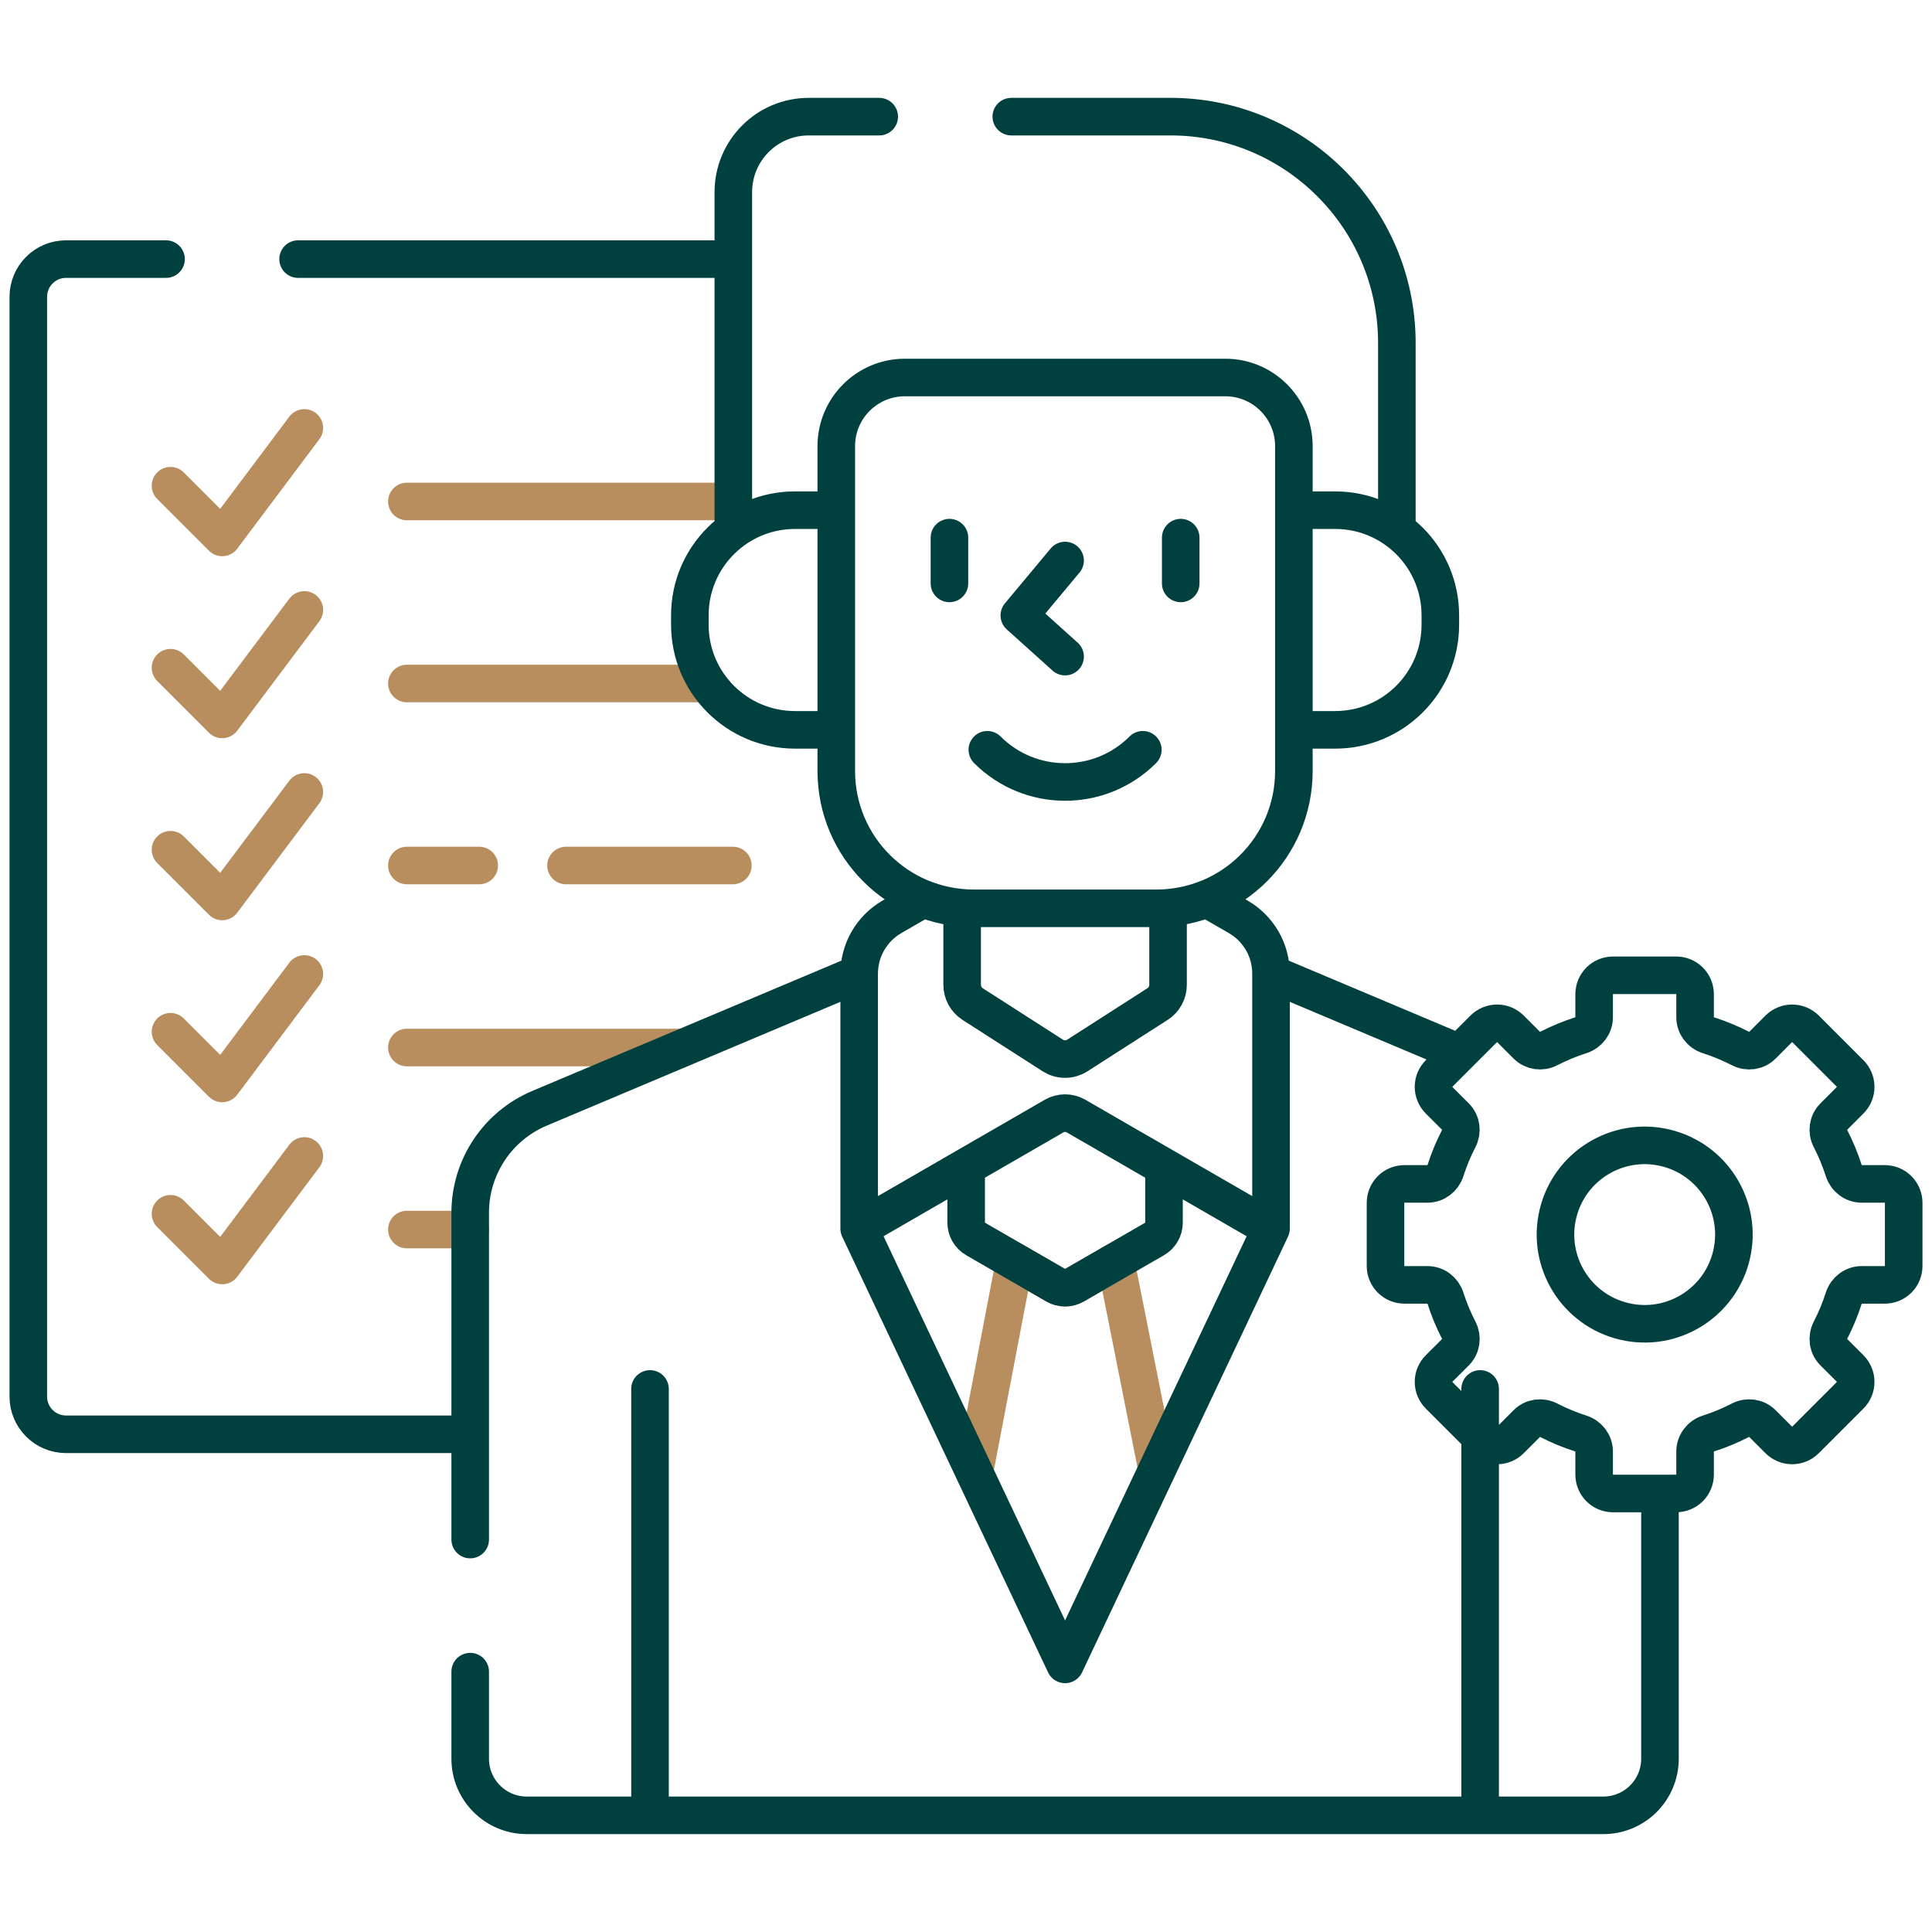 <svg width="72" height="72" viewBox="0 0 72 72" fill="none" xmlns="http://www.w3.org/2000/svg">
<path d="M21.094 32.255H27.312M6.354 18.101L8.281 20.028L11.342 15.947M15.163 18.689H27.312M6.354 24.884L8.281 26.811L11.342 22.73M15.163 25.472H26.297M6.354 31.667L8.281 33.594L11.342 29.514M15.163 32.255H17.859M6.354 38.45L8.281 40.377L11.342 36.297M15.163 39.038H25.453M6.354 45.234L8.281 47.161L11.342 43.08M15.163 45.821H17.523M43.08 54.562L41.578 47.009L40.044 47.895C39.937 47.956 39.816 47.989 39.693 47.989C39.569 47.989 39.448 47.956 39.341 47.895L37.812 47.012L36.342 54.703" stroke="#B88E5F" stroke-width="1.4" stroke-miterlimit="10" stroke-linecap="round" stroke-linejoin="round"/>
<path d="M27.329 9.656H11.109M6.188 9.656H2.461C1.684 9.656 1.055 10.285 1.055 11.062V52.045C1.055 52.822 1.684 53.452 2.461 53.452H17.523M40.099 41.591C39.976 41.52 39.836 41.482 39.693 41.482C39.55 41.482 39.41 41.52 39.286 41.591M40.099 41.591L43.379 43.485V45.563C43.379 45.687 43.347 45.808 43.285 45.915C43.223 46.022 43.135 46.11 43.028 46.172L40.044 47.895C39.938 47.956 39.816 47.989 39.693 47.989C39.569 47.989 39.448 47.956 39.341 47.895L36.358 46.172C36.251 46.11 36.162 46.022 36.1 45.915C36.039 45.808 36.006 45.687 36.006 45.563V43.485L39.286 41.591M40.099 41.591L47.367 45.787M39.286 41.591L32.019 45.787M32.019 36.281C32.019 35.853 32.132 35.432 32.346 35.062C32.56 34.691 32.868 34.383 33.238 34.169L34.408 33.493C34.872 33.676 35.359 33.79 35.856 33.831V36.701C35.856 36.844 35.892 36.985 35.96 37.11C36.029 37.235 36.128 37.342 36.248 37.419L39.232 39.333C39.37 39.421 39.529 39.468 39.693 39.468C39.856 39.468 40.016 39.421 40.153 39.333L43.137 37.419C43.258 37.342 43.357 37.236 43.425 37.11C43.494 36.985 43.53 36.844 43.53 36.701V33.831C44.026 33.789 44.514 33.676 44.977 33.493L46.147 34.169C46.518 34.383 46.826 34.691 47.04 35.062C47.254 35.432 47.367 35.853 47.367 36.281M32.019 36.281V45.787M32.019 36.281L20.103 41.304C19.338 41.627 18.685 42.168 18.227 42.859C17.768 43.551 17.523 44.362 17.523 45.192V57.375M32.019 45.787L39.692 62.027L47.367 45.787M47.367 45.787V36.281M47.367 36.281L54.393 39.243L53.629 40.007M52.057 19.547V12.785C52.057 8.125 48.279 4.347 43.619 4.347H37.688M32.766 4.347H30.141C28.588 4.347 27.329 5.606 27.329 7.16V19.687M35.383 20.036V21.742M44.002 20.036V21.742M39.693 20.889L37.987 22.935L39.693 24.47M36.795 27.942C38.395 29.542 40.99 29.542 42.59 27.942M17.523 62.297V65.543C17.523 66.708 18.468 67.652 19.633 67.652H59.753C60.918 67.652 61.862 66.708 61.862 65.543V55.658H60.112M60.112 55.658C59.925 55.658 59.746 55.584 59.614 55.452C59.483 55.32 59.409 55.141 59.409 54.954V54.096C59.409 53.786 59.204 53.517 58.909 53.422C58.499 53.291 58.101 53.126 57.718 52.929C57.447 52.789 57.118 52.833 56.903 53.049L56.289 53.663C56.157 53.794 55.978 53.868 55.792 53.868C55.605 53.868 55.427 53.794 55.295 53.663L53.629 51.997C53.497 51.865 53.423 51.686 53.423 51.5C53.423 51.313 53.497 51.134 53.629 51.002L54.243 50.389C54.458 50.173 54.503 49.844 54.363 49.573C54.165 49.191 54 48.793 53.869 48.383C53.774 48.088 53.506 47.883 53.196 47.883H52.337C52.151 47.883 51.972 47.809 51.84 47.677C51.708 47.545 51.634 47.367 51.634 47.18V44.824C51.634 44.638 51.708 44.459 51.84 44.327C51.972 44.195 52.151 44.121 52.337 44.121H53.196C53.506 44.121 53.774 43.916 53.869 43.621C54 43.211 54.165 42.813 54.363 42.431C54.502 42.16 54.458 41.831 54.243 41.615L53.629 41.002C53.497 40.87 53.423 40.691 53.423 40.504C53.423 40.318 53.497 40.139 53.629 40.007M60.112 55.658L62.468 55.657C62.654 55.657 62.833 55.583 62.965 55.451C63.097 55.319 63.171 55.141 63.171 54.954V54.095C63.171 53.785 63.376 53.517 63.671 53.422C64.081 53.291 64.479 53.126 64.862 52.928C65.132 52.789 65.461 52.833 65.677 53.049L66.29 53.662C66.422 53.794 66.601 53.868 66.788 53.868C66.974 53.868 67.153 53.794 67.285 53.662L68.951 51.996C69.082 51.865 69.156 51.686 69.156 51.499C69.156 51.313 69.082 51.134 68.951 51.002L68.337 50.389C68.121 50.173 68.077 49.844 68.217 49.573C68.414 49.191 68.579 48.792 68.71 48.383C68.805 48.087 69.074 47.883 69.383 47.883H70.243C70.429 47.883 70.608 47.809 70.74 47.677C70.871 47.545 70.945 47.366 70.945 47.18V44.824C70.945 44.638 70.871 44.459 70.739 44.327C70.608 44.195 70.429 44.121 70.242 44.121H69.383C69.073 44.121 68.805 43.916 68.71 43.621C68.579 43.211 68.414 42.813 68.216 42.431C68.077 42.16 68.121 41.831 68.337 41.615L68.95 41.002C69.082 40.87 69.156 40.691 69.156 40.504C69.156 40.318 69.082 40.139 68.95 40.007L67.285 38.341C67.153 38.21 66.974 38.136 66.787 38.136C66.601 38.136 66.422 38.21 66.29 38.341L65.677 38.955C65.461 39.171 65.132 39.215 64.861 39.075C64.479 38.878 64.081 38.713 63.671 38.581C63.375 38.487 63.171 38.218 63.171 37.908V37.05C63.171 36.863 63.097 36.684 62.965 36.552C62.833 36.42 62.654 36.346 62.468 36.346H60.112C59.925 36.346 59.747 36.42 59.615 36.552C59.483 36.684 59.409 36.863 59.409 37.05V37.908C59.409 38.218 59.204 38.487 58.909 38.581C58.499 38.713 58.101 38.878 57.718 39.075C57.448 39.215 57.119 39.171 56.903 38.955L56.289 38.341C56.158 38.21 55.979 38.136 55.792 38.136C55.606 38.136 55.427 38.21 55.295 38.341L53.629 40.007M55.161 67.652V51.762M24.224 51.762V67.652M31.166 19.013H29.627C27.463 19.013 25.709 20.767 25.709 22.931V23.281C25.709 25.445 27.463 27.199 29.627 27.199H31.166V19.013ZM49.759 19.013H48.219V27.199H49.759C51.922 27.199 53.677 25.445 53.677 23.281V22.931C53.677 20.767 51.922 19.013 49.759 19.013ZM43.103 33.85H36.282C33.456 33.85 31.166 31.559 31.166 28.734V16.626C31.166 15.213 32.311 14.068 33.724 14.068H45.661C47.074 14.068 48.219 15.213 48.219 16.626V28.734C48.219 31.559 45.929 33.85 43.103 33.85ZM62.056 42.774C63.843 43.196 64.95 44.986 64.528 46.773C64.106 48.559 62.315 49.666 60.529 49.244C58.742 48.822 57.636 47.032 58.057 45.245C58.479 43.458 60.27 42.352 62.056 42.774Z" stroke="#00403F" stroke-width="1.4" stroke-miterlimit="10" stroke-linecap="round" stroke-linejoin="round"/>
</svg>
